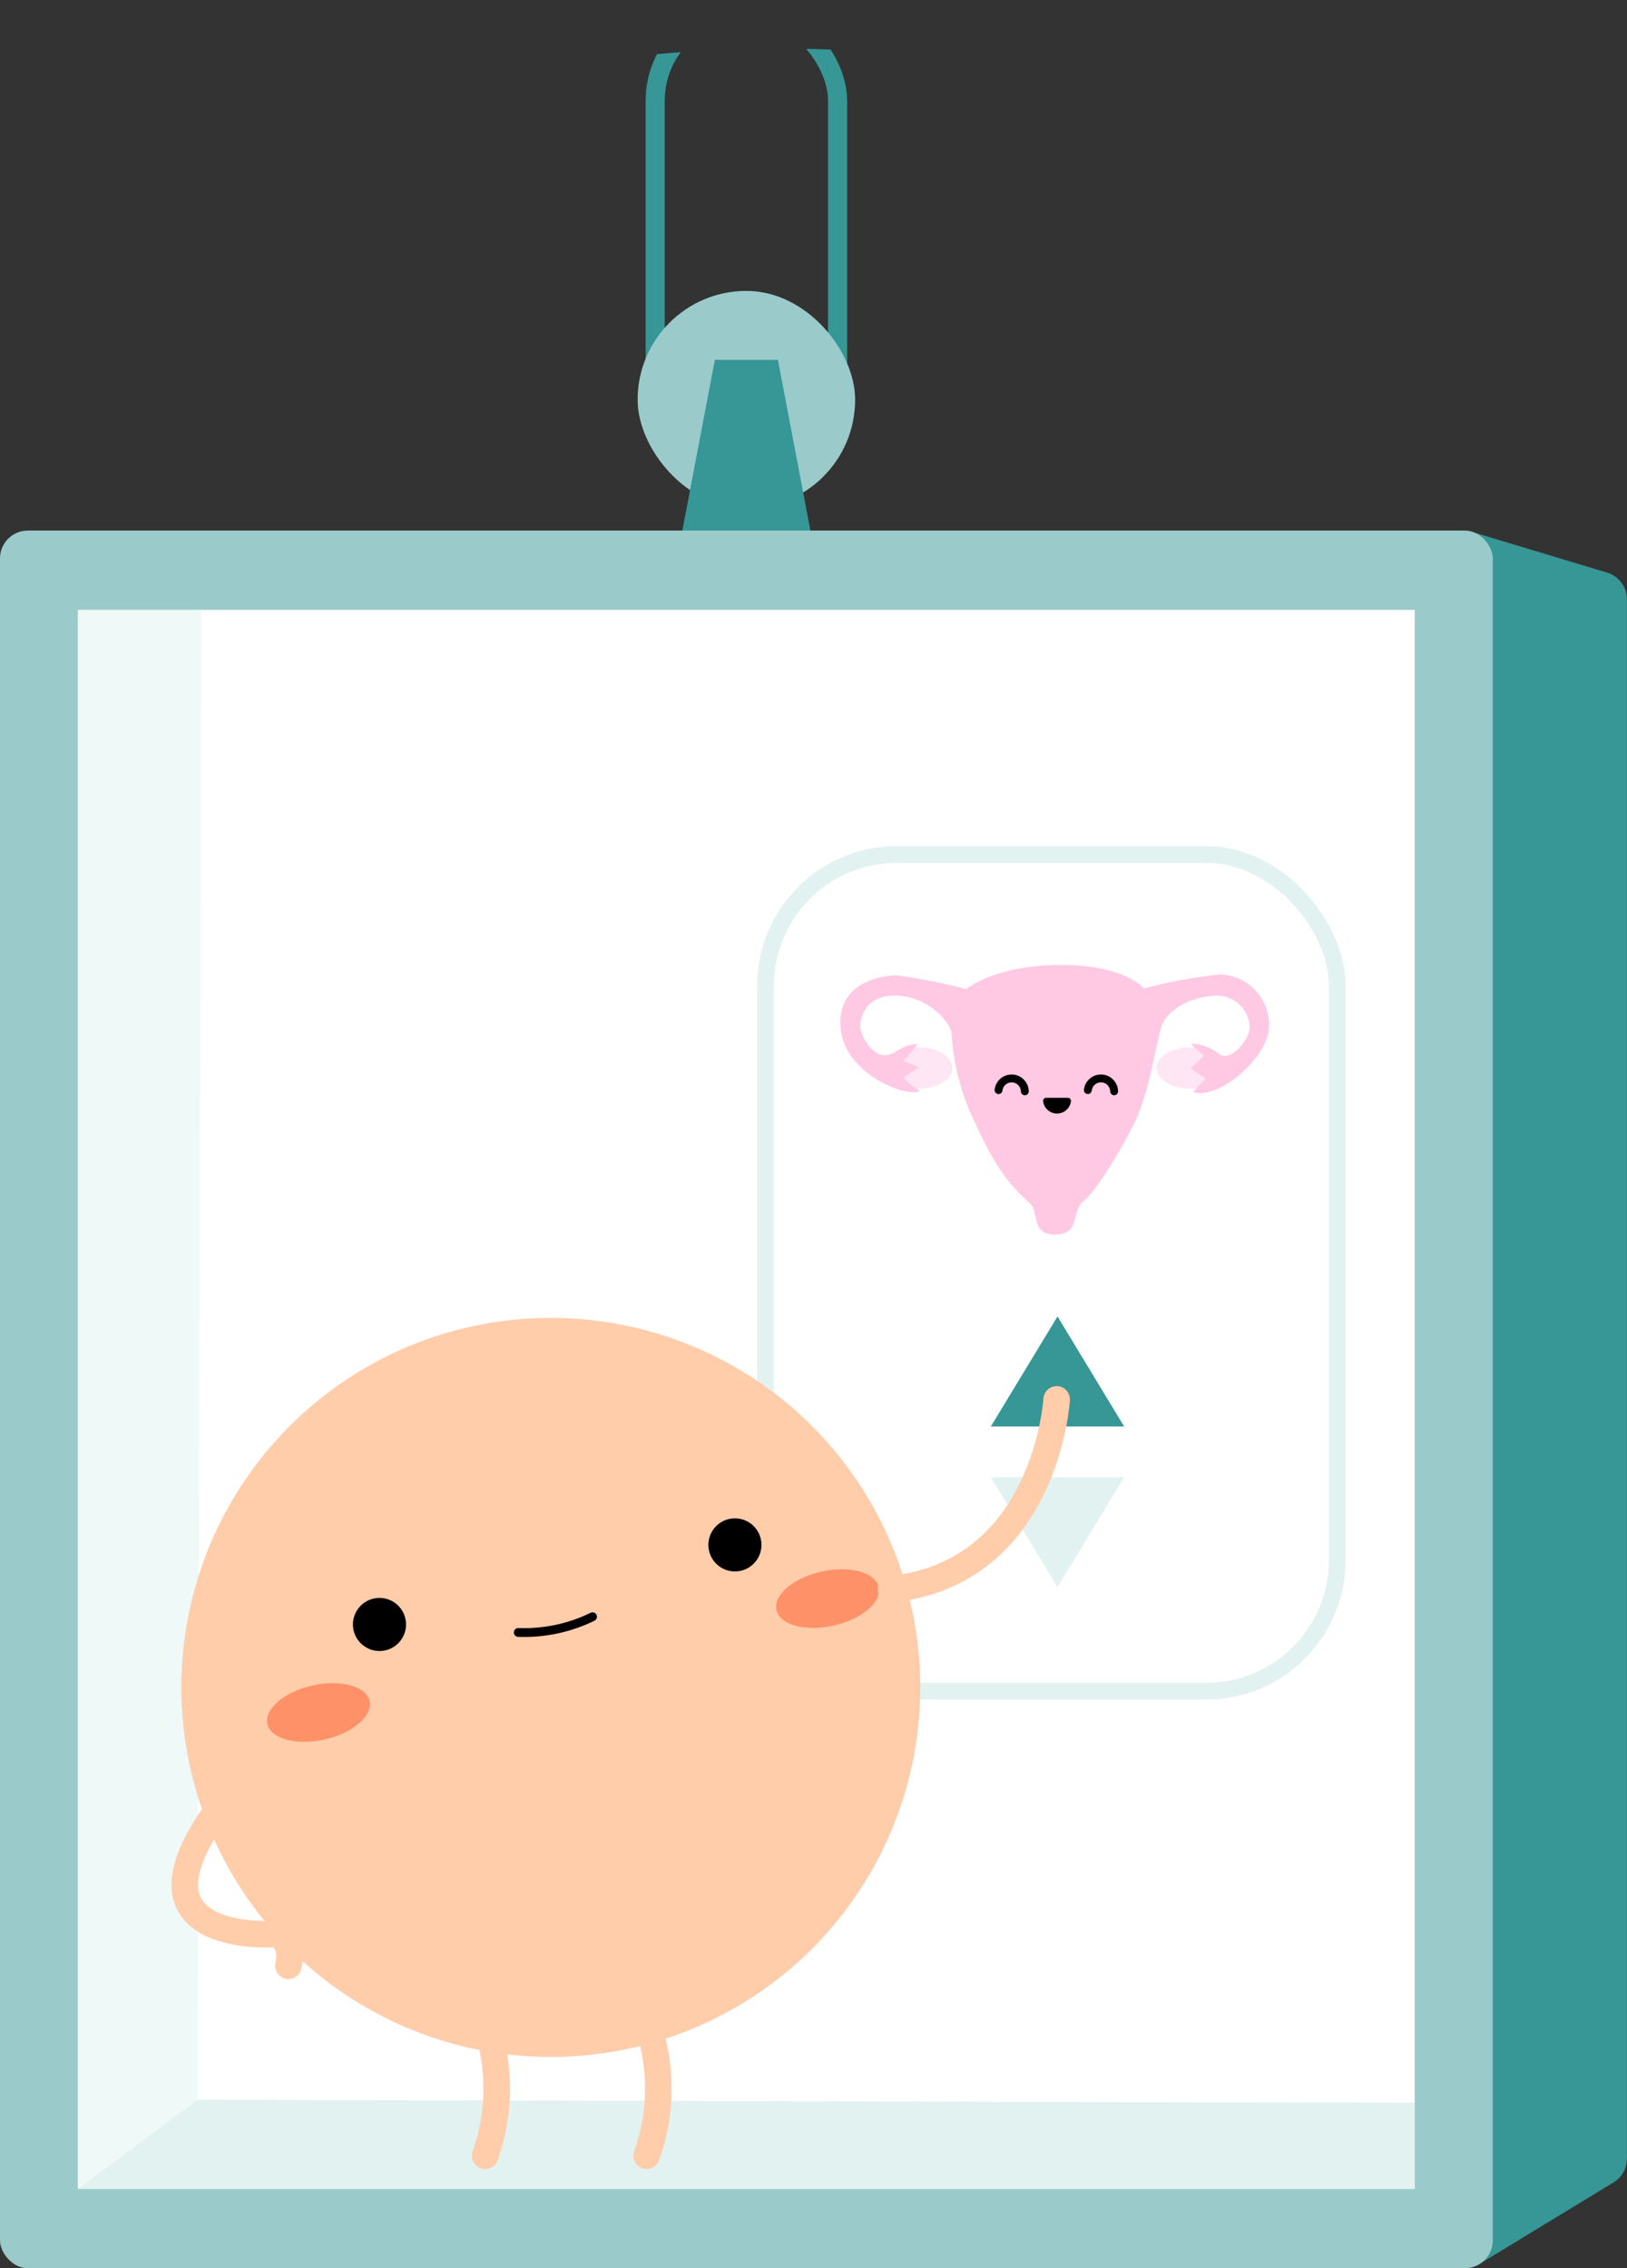 <svg xmlns="http://www.w3.org/2000/svg" xmlns:xlink="http://www.w3.org/1999/xlink" viewBox="0 0 175.27 244.28"><rect x="0" y="0" width="175.27" height="244.28" fill="#333333" stroke="none"/><defs><style>.cls-1,.cls-12,.cls-15,.cls-16,.cls-3,.cls-9{fill:none;}.cls-2{clip-path:url(#clip-path);}.cls-3{stroke:#379696;stroke-width:2.06px;}.cls-12,.cls-15,.cls-16,.cls-3,.cls-9{stroke-miterlimit:10;}.cls-4{fill:#9bcaca;}.cls-5{fill:#379696;}.cls-6{fill:#fff;}.cls-7{fill:#eff9f8;}.cls-8{fill:#e2f2f1;}.cls-9{stroke:#e2f2f1;stroke-width:1.81px;}.cls-10{fill:#ffe6f4;}.cls-11{fill:#ffc9e4;}.cls-12,.cls-15{stroke:#000;}.cls-12,.cls-15,.cls-16{stroke-linecap:round;}.cls-12{stroke-width:0.85px;}.cls-13{fill:#ffcdaa;}.cls-14{fill:#ff9169;}.cls-15{stroke-width:0.95px;}.cls-16{stroke:#ffcdaa;stroke-width:2.86px;}</style><clipPath id="clip-path" transform="translate(-61.55 5.23)"><circle class="cls-1" cx="145.48" cy="145.48" r="145.48"/></clipPath></defs><g id="Layer_2" data-name="Layer 2"><g id="Lager_1" data-name="Lager 1"><g class="cls-2"><rect class="cls-3" x="70.58" y="1.03" width="19.65" height="52.03" rx="9.82"/><rect class="cls-4" x="68.69" y="31.33" width="23.43" height="23.43" rx="11.71"/><polygon class="cls-5" points="87.45 57.91 73.36 57.91 77.01 38.75 83.8 38.75 87.45 57.91"/><path class="cls-5" d="M220.93,238.59l14.44-8.78a3,3,0,0,0,1.44-2.56V59.31a3,3,0,0,0-2.12-2.87L219.94,52Z" transform="translate(-61.55 5.23)"/><rect class="cls-4" y="57.14" width="160.81" height="187.14" rx="3"/><rect class="cls-6" x="8.4" y="65.68" width="144" height="170.05"/><polygon class="cls-7" points="21.28 226.13 8.4 235.73 8.4 65.68 21.69 65.68 21.28 226.13"/><polygon class="cls-8" points="8.4 235.73 21.28 226.13 152.41 226.46 152.41 235.73 8.4 235.73"/><rect class="cls-9" x="82.47" y="92.03" width="61.59" height="90.11" rx="14.13"/><ellipse class="cls-10" cx="98.98" cy="115.02" rx="3.63" ry="2.23"/><ellipse class="cls-10" cx="128.21" cy="115.02" rx="3.63" ry="2.23"/><path class="cls-11" d="M175.79,98.69c7,0,9,2.54,9,2.54A49.81,49.81,0,0,1,193,99.72a5.42,5.42,0,0,1,5.22,6.07c-.39,3-5.3,7.45-8.15,6.59l1.35-1.46-1.63-1.1,1.46-1.31-1.42-1.34a5.14,5.14,0,0,1,3,1.06c1.22,1.06,3.34-1.47,3.34-2.81a3.54,3.54,0,0,0-3.74-3.42c-2.57.12-5.22,1.51-5.79,3.42s-1.26,6.8-2.72,9.93-4.34,7.77-5.68,8.82-.21,3.48-2.94,3.56-1.8-2.39-2.78-3.34-3.18-2.52-5.9-8.63a25.18,25.18,0,0,1-2.57-9.77c-.28-1.43-2.85-4-6.06-4s-3.83,2.36-3.75,3.42,1.3,3,2.56,3,2-1.26,3.55-1.18a8.9,8.9,0,0,1-1.51,1.79l1.71.69-1.67,1.1a5.89,5.89,0,0,0,1.79,1.43c-1.26.85-7.94-1.67-8.54-6.51-.65-5.22,4.55-5.94,6-5.91a58.6,58.6,0,0,1,7.49,1.47S168.76,98.69,175.79,98.69Z" transform="translate(-61.55 5.23)"/><path d="M174.26,113h2.33a.33.33,0,0,1,.33.36,1.51,1.51,0,0,1-3,0A.32.32,0,0,1,174.26,113Z" transform="translate(-61.55 5.23)"/><path class="cls-12" d="M169.12,112.17a1.42,1.42,0,0,1,2.83.13" transform="translate(-61.55 5.23)"/><path class="cls-12" d="M178.74,112.17a1.42,1.42,0,0,1,2.83.13" transform="translate(-61.55 5.23)"/><polygon class="cls-8" points="121.1 159.09 106.74 159.09 113.92 170.94 121.1 159.09"/><polygon class="cls-5" points="121.1 153.63 106.74 153.63 113.92 141.78 121.1 153.63"/><circle class="cls-13" cx="59.34" cy="181.73" r="39.8"/><ellipse class="cls-14" cx="95.86" cy="179.2" rx="5.64" ry="2.98" transform="translate(-98.36 30.48) rotate(-12.61)"/><ellipse class="cls-14" cx="150.7" cy="166.93" rx="5.64" ry="2.98" transform="translate(-94.36 42.16) rotate(-12.61)"/><path class="cls-15" d="M117.38,170.58a16.79,16.79,0,0,0,8-1.69" transform="translate(-61.55 5.23)"/><circle cx="40.88" cy="174.95" r="2.86"/><circle cx="79.17" cy="166.38" r="2.86"/><path class="cls-16" d="M84.45,190.48c-9.64,14,7.08,12.56,7.08,12.56s1.67.91,1.09,3.43" transform="translate(-61.55 5.23)"/><path class="cls-16" d="M157.53,165.92c16.75-1.75,17.85-20.44,17.85-20.44" transform="translate(-61.55 5.23)"/><path class="cls-16" d="M113.81,212.51a21.43,21.43,0,0,1,0,14.43" transform="translate(-61.55 5.23)"/><path class="cls-16" d="M131.21,212.51a21.31,21.31,0,0,1,0,14.43" transform="translate(-61.55 5.23)"/></g></g></g></svg>